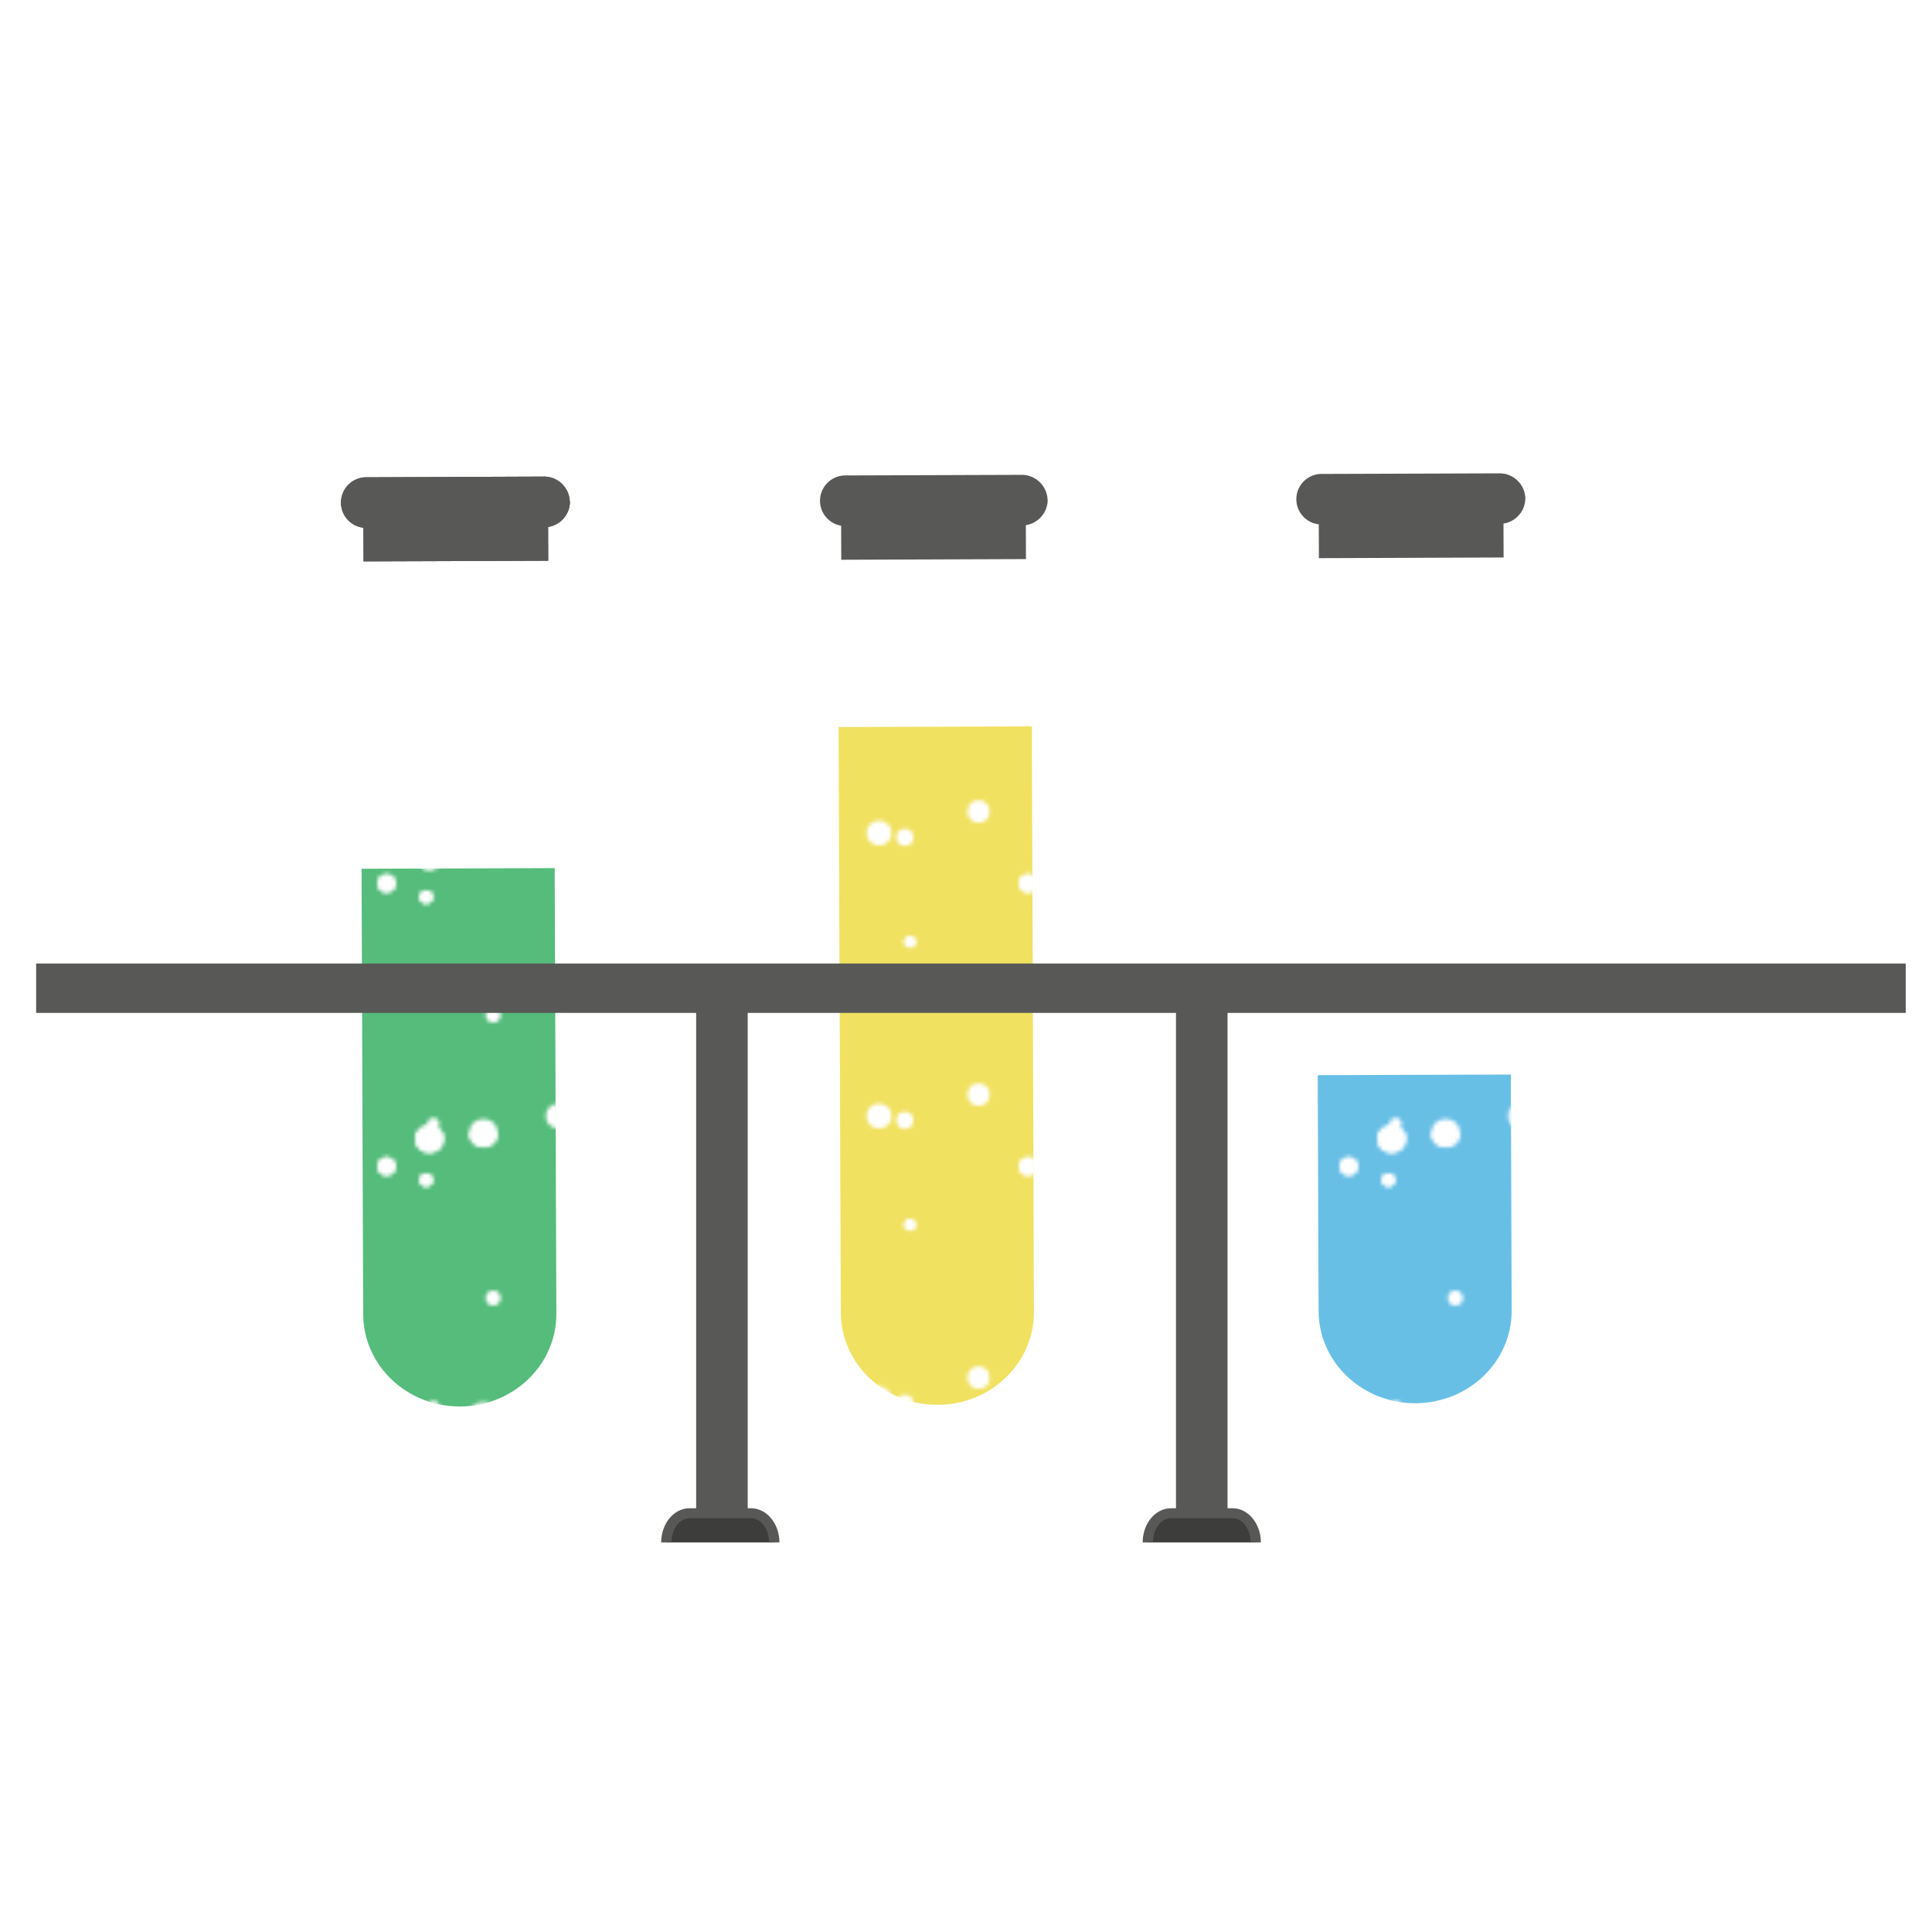 <svg id="Layer_1" data-name="Layer 1" xmlns="http://www.w3.org/2000/svg" viewBox="0 0 512 512">
	<defs>
		<style>
			.cls-1{fill:transparent;}
			.cls-2{fill:#fff;}
			.cls-3{fill:#585856;}
			.cls-4{fill:#f0e161;}
			.cls-5{fill:#f9f7eb;opacity:0.8;}
			.cls-6{fill:#55bc7b;}
			.cls-7{fill:#68bfe6;}
			.cls-8{fill:#3d3d3c;}
			
			.bubble { fill: #ffffff; stroke: #ffffff;}
		</style>
		<pattern id="bubbles" x="0" y="0" width="85" height="75" patternUnits="userSpaceOnUse">
			<circle cx="-55.162" cy="28.964" r="1.61" class="bubble" stroke="#c6f1ff" stroke-width="undefined" transform="translate(0 -31.126)">
				<animateTransform attributeName="transform" type="translate" values="0 0;0 -75" keyTimes="0;1" dur="0.483s" begin="-2.883s" repeatCount="indefinite" />
			</circle>
			<circle cx="29.838" cy="-46.036" r="1.61" class="bubble" stroke="#c6f1ff" stroke-width="undefined" transform="translate(0 -31.126)">
				<animateTransform attributeName="transform" type="translate" values="0 0;0 -75" keyTimes="0;1" dur="0.483s" begin="-2.883s" repeatCount="indefinite" />
			</circle>
			<circle cx="-55.162" cy="-46.036" r="1.61" class="bubble" stroke="#c6f1ff" stroke-width="undefined" transform="translate(0 -31.126)">
				<animateTransform attributeName="transform" type="translate" values="0 0;0 -75" keyTimes="0;1" dur="0.483s" begin="-2.883s" repeatCount="indefinite" />
			</circle>
			<circle cx="29.838" cy="28.964" r="1.61" class="bubble" stroke="#c6f1ff" stroke-width="undefined" transform="translate(0 -31.126)">
				<animateTransform attributeName="transform" type="translate" values="0 0;0 -75" keyTimes="0;1" dur="0.483s" begin="-2.883s" repeatCount="indefinite" />
			</circle>
			<circle cx="-56.195" cy="21.205" r="3.781" class="bubble" stroke="#c6f1ff" stroke-width="undefined" transform="translate(0 -19.469)">
				<animateTransform attributeName="transform" type="translate" values="0 0;0 -75" keyTimes="0;1" dur="2.9s" begin="-0.536s" repeatCount="indefinite" />
			</circle>
			<circle cx="28.805" cy="-53.795" r="3.781" class="bubble" stroke="#c6f1ff" stroke-width="undefined" transform="translate(0 -19.469)">
				<animateTransform attributeName="transform" type="translate" values="0 0;0 -75" keyTimes="0;1" dur="2.9s" begin="-0.536s" repeatCount="indefinite" />
			</circle>
			<circle cx="-56.195" cy="-53.795" r="3.781" class="bubble" stroke="#c6f1ff" stroke-width="undefined" transform="translate(0 -19.469)">
				<animateTransform attributeName="transform" type="translate" values="0 0;0 -75" keyTimes="0;1" dur="2.9s" begin="-0.536s" repeatCount="indefinite" />
			</circle>
			<circle cx="28.805" cy="21.205" r="3.781" class="bubble" stroke="#c6f1ff" stroke-width="undefined" transform="translate(0 -19.469)">
				<animateTransform attributeName="transform" type="translate" values="0 0;0 -75" keyTimes="0;1" dur="2.9s" begin="-0.536s" repeatCount="indefinite" />
			</circle>
			<circle cx="-13.836" cy="40.655" r="1.507" class="bubble" stroke="#c6f1ff" stroke-width="undefined" transform="translate(0 -16.043)">
				<animateTransform attributeName="transform" type="translate" values="0 0;0 -75" keyTimes="0;1" dur="0.725s" begin="-2.838s" repeatCount="indefinite" />
			</circle>
			<circle cx="71.164" cy="-34.345" r="1.507" class="bubble" stroke="#c6f1ff" stroke-width="undefined" transform="translate(0 -16.043)">
				<animateTransform attributeName="transform" type="translate" values="0 0;0 -75" keyTimes="0;1" dur="0.725s" begin="-2.838s" repeatCount="indefinite" />
			</circle>
			<circle cx="-13.836" cy="-34.345" r="1.507" class="bubble" stroke="#c6f1ff" stroke-width="undefined" transform="translate(0 -16.043)">
				<animateTransform attributeName="transform" type="translate" values="0 0;0 -75" keyTimes="0;1" dur="0.725s" begin="-2.838s" repeatCount="indefinite" />
			</circle>
			<circle cx="71.164" cy="40.655" r="1.507" class="bubble" stroke="#c6f1ff" stroke-width="undefined" transform="translate(0 -16.043)">
				<animateTransform attributeName="transform" type="translate" values="0 0;0 -75" keyTimes="0;1" dur="0.725s" begin="-2.838s" repeatCount="indefinite" />
			</circle>
			<circle cx="-15.189" cy="49.355" r="2.277" class="bubble" stroke="#c6f1ff" stroke-width="undefined" transform="translate(0 -52.453)">
				<animateTransform attributeName="transform" type="translate" values="0 0;0 -75" keyTimes="0;1" dur="0.967s" begin="-0.459s" repeatCount="indefinite" />
			</circle>
			<circle cx="69.811" cy="-25.645" r="2.277" class="bubble" stroke="#c6f1ff" stroke-width="undefined" transform="translate(0 -52.453)">
				<animateTransform attributeName="transform" type="translate" values="0 0;0 -75" keyTimes="0;1" dur="0.967s" begin="-0.459s" repeatCount="indefinite" />
			</circle>
			<circle cx="-15.189" cy="-25.645" r="2.277" class="bubble" stroke="#c6f1ff" stroke-width="undefined" transform="translate(0 -52.453)">
				<animateTransform attributeName="transform" type="translate" values="0 0;0 -75" keyTimes="0;1" dur="0.967s" begin="-0.459s" repeatCount="indefinite" />
			</circle>
			<circle cx="69.811" cy="49.355" r="2.277" class="bubble" stroke="#c6f1ff" stroke-width="undefined" transform="translate(0 -52.453)">
				<animateTransform attributeName="transform" type="translate" values="0 0;0 -75" keyTimes="0;1" dur="0.967s" begin="-0.459s" repeatCount="indefinite" />
			</circle>
			<circle cx="-80.663" cy="59.151" r="2.961" class="bubble" stroke="#c6f1ff" stroke-width="undefined" transform="translate(0 -69.077)">
				<animateTransform attributeName="transform" type="translate" values="0 0;0 -75" keyTimes="0;1" dur="0.483s" begin="-2.161s" repeatCount="indefinite" />
			</circle>
			<circle cx="4.337" cy="-15.849" r="2.961" class="bubble" stroke="#c6f1ff" stroke-width="undefined" transform="translate(0 -69.077)">
				<animateTransform attributeName="transform" type="translate" values="0 0;0 -75" keyTimes="0;1" dur="0.483s" begin="-2.161s" repeatCount="indefinite" />
			</circle>
			<circle cx="-80.663" cy="-15.849" r="2.961" class="bubble" stroke="#c6f1ff" stroke-width="undefined" transform="translate(0 -69.077)">
				<animateTransform attributeName="transform" type="translate" values="0 0;0 -75" keyTimes="0;1" dur="0.483s" begin="-2.161s" repeatCount="indefinite" />
			</circle>
			<circle cx="4.337" cy="59.151" r="2.961" class="bubble" stroke="#c6f1ff" stroke-width="undefined" transform="translate(0 -69.077)">
				<animateTransform attributeName="transform" type="translate" values="0 0;0 -75" keyTimes="0;1" dur="0.483s" begin="-2.161s" repeatCount="indefinite" />
			</circle>
			<circle cx="-67.557" cy="34.213" r="2.422" class="bubble" stroke="#c6f1ff" stroke-width="undefined" transform="translate(0 -25.111)">
				<animateTransform attributeName="transform" type="translate" values="0 0;0 -75" keyTimes="0;1" dur="0.967s" begin="-2.04s" repeatCount="indefinite" />
			</circle>
			<circle cx="17.443" cy="-40.787" r="2.422" class="bubble" stroke="#c6f1ff" stroke-width="undefined" transform="translate(0 -25.111)">
				<animateTransform attributeName="transform" type="translate" values="0 0;0 -75" keyTimes="0;1" dur="0.967s" begin="-2.04s" repeatCount="indefinite" />
			</circle>
			<circle cx="-67.557" cy="-40.787" r="2.422" class="bubble" stroke="#c6f1ff" stroke-width="undefined" transform="translate(0 -25.111)">
				<animateTransform attributeName="transform" type="translate" values="0 0;0 -75" keyTimes="0;1" dur="0.967s" begin="-2.04s" repeatCount="indefinite" />
			</circle>
			<circle cx="17.443" cy="34.213" r="2.422" class="bubble" stroke="#c6f1ff" stroke-width="undefined" transform="translate(0 -25.111)">
				<animateTransform attributeName="transform" type="translate" values="0 0;0 -75" keyTimes="0;1" dur="0.967s" begin="-2.04s" repeatCount="indefinite" />
			</circle>
			<circle cx="-41.879" cy="67.237" r="3.771" class="bubble" stroke="#c6f1ff" stroke-width="undefined" transform="translate(0 -66.93)">
				<animateTransform attributeName="transform" type="translate" values="0 0;0 -75" keyTimes="0;1" dur="0.725s" begin="-0.43s" repeatCount="indefinite" />
			</circle>
			<circle cx="43.121" cy="-7.763" r="3.771" class="bubble" stroke="#c6f1ff" stroke-width="undefined" transform="translate(0 -66.93)">
				<animateTransform attributeName="transform" type="translate" values="0 0;0 -75" keyTimes="0;1" dur="0.725s" begin="-0.43s" repeatCount="indefinite" />
			</circle>
			<circle cx="-41.879" cy="-7.763" r="3.771" class="bubble" stroke="#c6f1ff" stroke-width="undefined" transform="translate(0 -66.93)">
				<animateTransform attributeName="transform" type="translate" values="0 0;0 -75" keyTimes="0;1" dur="0.725s" begin="-0.43s" repeatCount="indefinite" />
			</circle>
			<circle cx="43.121" cy="67.237" r="3.771" class="bubble" stroke="#c6f1ff" stroke-width="undefined" transform="translate(0 -66.93)">
				<animateTransform attributeName="transform" type="translate" values="0 0;0 -75" keyTimes="0;1" dur="0.725s" begin="-0.43s" repeatCount="indefinite" />
			</circle>
			<circle cx="-22.038" cy="37.523" r="3.283" class="bubble" stroke="#c6f1ff" stroke-width="undefined" transform="translate(0 -41.763)">
				<animateTransform attributeName="transform" type="translate" values="0 0;0 -75" keyTimes="0;1" dur="1.45s" begin="-2.04s" repeatCount="indefinite" />
			</circle>
			<circle cx="62.962" cy="-37.477" r="3.283" class="bubble" stroke="#c6f1ff" stroke-width="undefined" transform="translate(0 -41.763)">
				<animateTransform attributeName="transform" type="translate" values="0 0;0 -75" keyTimes="0;1" dur="1.45s" begin="-2.04s" repeatCount="indefinite" />
			</circle>
			<circle cx="-22.038" cy="-37.477" r="3.283" class="bubble" stroke="#c6f1ff" stroke-width="undefined" transform="translate(0 -41.763)">
				<animateTransform attributeName="transform" type="translate" values="0 0;0 -75" keyTimes="0;1" dur="1.45s" begin="-2.04s" repeatCount="indefinite" />
			</circle>
			<circle cx="62.962" cy="37.523" r="3.283" class="bubble" stroke="#c6f1ff" stroke-width="undefined" transform="translate(0 -41.763)">
				<animateTransform attributeName="transform" type="translate" values="0 0;0 -75" keyTimes="0;1" dur="1.45s" begin="-2.04s" repeatCount="indefinite" />
			</circle>
			<circle cx="-57.055" cy="22.676" r="1.773" class="bubble" stroke="#c6f1ff" stroke-width="undefined" transform="translate(0 -9.97)">
				<animateTransform attributeName="transform" type="translate" values="0 0;0 -75" keyTimes="0;1" dur="0.483s" begin="-2.747s" repeatCount="indefinite" />
			</circle>
			<circle cx="27.945" cy="-52.324" r="1.773" class="bubble" stroke="#c6f1ff" stroke-width="undefined" transform="translate(0 -9.97)">
				<animateTransform attributeName="transform" type="translate" values="0 0;0 -75" keyTimes="0;1" dur="0.483s" begin="-2.747s" repeatCount="indefinite" />
			</circle>
			<circle cx="-57.055" cy="-52.324" r="1.773" class="bubble" stroke="#c6f1ff" stroke-width="undefined" transform="translate(0 -9.97)">
				<animateTransform attributeName="transform" type="translate" values="0 0;0 -75" keyTimes="0;1" dur="0.483s" begin="-2.747s" repeatCount="indefinite" />
			</circle>
			<circle cx="27.945" cy="22.676" r="1.773" class="bubble" stroke="#c6f1ff" stroke-width="undefined" transform="translate(0 -9.97)">
				<animateTransform attributeName="transform" type="translate" values="0 0;0 -75" keyTimes="0;1" dur="0.483s" begin="-2.747s" repeatCount="indefinite" />
			</circle>
			<circle cx="-39.309" cy="6.722" r="1.999" class="bubble" stroke="#c6f1ff" stroke-width="undefined" transform="translate(0 -37.721)">
				<animateTransform attributeName="transform" type="translate" values="0 0;0 -75" keyTimes="0;1" dur="2.9s" begin="-1.241s" repeatCount="indefinite" />
			</circle>
			<circle cx="45.691" cy="-68.278" r="1.999" class="bubble" stroke="#c6f1ff" stroke-width="undefined" transform="translate(0 -37.721)">
				<animateTransform attributeName="transform" type="translate" values="0 0;0 -75" keyTimes="0;1" dur="2.9s" begin="-1.241s" repeatCount="indefinite" />
			</circle>
			<circle cx="-39.309" cy="-68.278" r="1.999" class="bubble" stroke="#c6f1ff" stroke-width="undefined" transform="translate(0 -37.721)">
				<animateTransform attributeName="transform" type="translate" values="0 0;0 -75" keyTimes="0;1" dur="2.9s" begin="-1.241s" repeatCount="indefinite" />
			</circle>
			<circle cx="45.691" cy="6.722" r="1.999" class="bubble" stroke="#c6f1ff" stroke-width="undefined" transform="translate(0 -37.721)">
				<animateTransform attributeName="transform" type="translate" values="0 0;0 -75" keyTimes="0;1" dur="2.9s" begin="-1.241s" repeatCount="indefinite" />
			</circle>
			<circle cx="-55.162" cy="103.964" r="1.61" class="bubble" stroke="#c6f1ff" stroke-width="undefined" transform="translate(0 -31.126)">
				<animateTransform attributeName="transform" type="translate" values="0 0;0 -75" keyTimes="0;1" dur="0.483s" begin="-2.883s" repeatCount="indefinite" />
			</circle>
			<circle cx="29.838" cy="28.964" r="1.61" class="bubble" stroke="#c6f1ff" stroke-width="undefined" transform="translate(0 -31.126)">
				<animateTransform attributeName="transform" type="translate" values="0 0;0 -75" keyTimes="0;1" dur="0.483s" begin="-2.883s" repeatCount="indefinite" />
			</circle>
			<circle cx="-55.162" cy="28.964" r="1.61" class="bubble" stroke="#c6f1ff" stroke-width="undefined" transform="translate(0 -31.126)">
				<animateTransform attributeName="transform" type="translate" values="0 0;0 -75" keyTimes="0;1" dur="0.483s" begin="-2.883s" repeatCount="indefinite" />
			</circle>
			<circle cx="29.838" cy="103.964" r="1.61" class="bubble" stroke="#c6f1ff" stroke-width="undefined" transform="translate(0 -31.126)">
				<animateTransform attributeName="transform" type="translate" values="0 0;0 -75" keyTimes="0;1" dur="0.483s" begin="-2.883s" repeatCount="indefinite" />
			</circle>
			<circle cx="-56.195" cy="96.205" r="3.781" class="bubble" stroke="#c6f1ff" stroke-width="undefined" transform="translate(0 -19.469)">
				<animateTransform attributeName="transform" type="translate" values="0 0;0 -75" keyTimes="0;1" dur="2.9s" begin="-0.536s" repeatCount="indefinite" />
			</circle>
			<circle cx="28.805" cy="21.205" r="3.781" class="bubble" stroke="#c6f1ff" stroke-width="undefined" transform="translate(0 -19.469)">
				<animateTransform attributeName="transform" type="translate" values="0 0;0 -75" keyTimes="0;1" dur="2.9s" begin="-0.536s" repeatCount="indefinite" />
			</circle>
			<circle cx="-56.195" cy="21.205" r="3.781" class="bubble" stroke="#c6f1ff" stroke-width="undefined" transform="translate(0 -19.469)">
				<animateTransform attributeName="transform" type="translate" values="0 0;0 -75" keyTimes="0;1" dur="2.9s" begin="-0.536s" repeatCount="indefinite" />
			</circle>
			<circle cx="28.805" cy="96.205" r="3.781" class="bubble" stroke="#c6f1ff" stroke-width="undefined" transform="translate(0 -19.469)">
				<animateTransform attributeName="transform" type="translate" values="0 0;0 -75" keyTimes="0;1" dur="2.9s" begin="-0.536s" repeatCount="indefinite" />
			</circle>
			<circle cx="-13.836" cy="115.655" r="1.507" class="bubble" stroke="#c6f1ff" stroke-width="undefined" transform="translate(0 -16.043)">
				<animateTransform attributeName="transform" type="translate" values="0 0;0 -75" keyTimes="0;1" dur="0.725s" begin="-2.838s" repeatCount="indefinite" />
			</circle>
			<circle cx="71.164" cy="40.655" r="1.507" class="bubble" stroke="#c6f1ff" stroke-width="undefined" transform="translate(0 -16.043)">
				<animateTransform attributeName="transform" type="translate" values="0 0;0 -75" keyTimes="0;1" dur="0.725s" begin="-2.838s" repeatCount="indefinite" />
			</circle>
			<circle cx="-13.836" cy="40.655" r="1.507" class="bubble" stroke="#c6f1ff" stroke-width="undefined" transform="translate(0 -16.043)">
				<animateTransform attributeName="transform" type="translate" values="0 0;0 -75" keyTimes="0;1" dur="0.725s" begin="-2.838s" repeatCount="indefinite" />
			</circle>
			<circle cx="71.164" cy="115.655" r="1.507" class="bubble" stroke="#c6f1ff" stroke-width="undefined" transform="translate(0 -16.043)">
				<animateTransform attributeName="transform" type="translate" values="0 0;0 -75" keyTimes="0;1" dur="0.725s" begin="-2.838s" repeatCount="indefinite" />
			</circle>
			<circle cx="-15.189" cy="124.355" r="2.277" class="bubble" stroke="#c6f1ff" stroke-width="undefined" transform="translate(0 -52.453)">
				<animateTransform attributeName="transform" type="translate" values="0 0;0 -75" keyTimes="0;1" dur="0.967s" begin="-0.459s" repeatCount="indefinite" />
			</circle>
			<circle cx="69.811" cy="49.355" r="2.277" class="bubble" stroke="#c6f1ff" stroke-width="undefined" transform="translate(0 -52.453)">
				<animateTransform attributeName="transform" type="translate" values="0 0;0 -75" keyTimes="0;1" dur="0.967s" begin="-0.459s" repeatCount="indefinite" />
			</circle>
			<circle cx="-15.189" cy="49.355" r="2.277" class="bubble" stroke="#c6f1ff" stroke-width="undefined" transform="translate(0 -52.453)">
				<animateTransform attributeName="transform" type="translate" values="0 0;0 -75" keyTimes="0;1" dur="0.967s" begin="-0.459s" repeatCount="indefinite" />
			</circle>
			<circle cx="69.811" cy="124.355" r="2.277" class="bubble" stroke="#c6f1ff" stroke-width="undefined" transform="translate(0 -52.453)">
				<animateTransform attributeName="transform" type="translate" values="0 0;0 -75" keyTimes="0;1" dur="0.967s" begin="-0.459s" repeatCount="indefinite" />
			</circle>
			<circle cx="-80.663" cy="134.151" r="2.961" class="bubble" stroke="#c6f1ff" stroke-width="undefined" transform="translate(0 -69.077)">
				<animateTransform attributeName="transform" type="translate" values="0 0;0 -75" keyTimes="0;1" dur="0.483s" begin="-2.161s" repeatCount="indefinite" />
			</circle>
			<circle cx="4.337" cy="59.151" r="2.961" class="bubble" stroke="#c6f1ff" stroke-width="undefined" transform="translate(0 -69.077)">
				<animateTransform attributeName="transform" type="translate" values="0 0;0 -75" keyTimes="0;1" dur="0.483s" begin="-2.161s" repeatCount="indefinite" />
			</circle>
			<circle cx="-80.663" cy="59.151" r="2.961" class="bubble" stroke="#c6f1ff" stroke-width="undefined" transform="translate(0 -69.077)">
				<animateTransform attributeName="transform" type="translate" values="0 0;0 -75" keyTimes="0;1" dur="0.483s" begin="-2.161s" repeatCount="indefinite" />
			</circle>
			<circle cx="4.337" cy="134.151" r="2.961" class="bubble" stroke="#c6f1ff" stroke-width="undefined" transform="translate(0 -69.077)">
				<animateTransform attributeName="transform" type="translate" values="0 0;0 -75" keyTimes="0;1" dur="0.483s" begin="-2.161s" repeatCount="indefinite" />
			</circle>
			<circle cx="-67.557" cy="109.213" r="2.422" class="bubble" stroke="#c6f1ff" stroke-width="undefined" transform="translate(0 -25.111)">
				<animateTransform attributeName="transform" type="translate" values="0 0;0 -75" keyTimes="0;1" dur="0.967s" begin="-2.04s" repeatCount="indefinite" />
			</circle>
			<circle cx="17.443" cy="34.213" r="2.422" class="bubble" stroke="#c6f1ff" stroke-width="undefined" transform="translate(0 -25.111)">
				<animateTransform attributeName="transform" type="translate" values="0 0;0 -75" keyTimes="0;1" dur="0.967s" begin="-2.04s" repeatCount="indefinite" />
			</circle>
			<circle cx="-67.557" cy="34.213" r="2.422" class="bubble" stroke="#c6f1ff" stroke-width="undefined" transform="translate(0 -25.111)">
				<animateTransform attributeName="transform" type="translate" values="0 0;0 -75" keyTimes="0;1" dur="0.967s" begin="-2.04s" repeatCount="indefinite" />
			</circle>
			<circle cx="17.443" cy="109.213" r="2.422" class="bubble" stroke="#c6f1ff" stroke-width="undefined" transform="translate(0 -25.111)">
				<animateTransform attributeName="transform" type="translate" values="0 0;0 -75" keyTimes="0;1" dur="0.967s" begin="-2.04s" repeatCount="indefinite" />
			</circle>
			<circle cx="-41.879" cy="142.237" r="3.771" class="bubble" stroke="#c6f1ff" stroke-width="undefined" transform="translate(0 -66.93)">
				<animateTransform attributeName="transform" type="translate" values="0 0;0 -75" keyTimes="0;1" dur="0.725s" begin="-0.43s" repeatCount="indefinite" />
			</circle>
			<circle cx="43.121" cy="67.237" r="3.771" class="bubble" stroke="#c6f1ff" stroke-width="undefined" transform="translate(0 -66.93)">
				<animateTransform attributeName="transform" type="translate" values="0 0;0 -75" keyTimes="0;1" dur="0.725s" begin="-0.43s" repeatCount="indefinite" />
			</circle>
			<circle cx="-41.879" cy="67.237" r="3.771" class="bubble" stroke="#c6f1ff" stroke-width="undefined" transform="translate(0 -66.93)">
				<animateTransform attributeName="transform" type="translate" values="0 0;0 -75" keyTimes="0;1" dur="0.725s" begin="-0.43s" repeatCount="indefinite" />
			</circle>
			<circle cx="43.121" cy="142.237" r="3.771" class="bubble" stroke="#c6f1ff" stroke-width="undefined" transform="translate(0 -66.93)">
				<animateTransform attributeName="transform" type="translate" values="0 0;0 -75" keyTimes="0;1" dur="0.725s" begin="-0.43s" repeatCount="indefinite" />
			</circle>
			<circle cx="-22.038" cy="112.523" r="3.283" class="bubble" stroke="#c6f1ff" stroke-width="undefined" transform="translate(0 -41.763)">
				<animateTransform attributeName="transform" type="translate" values="0 0;0 -75" keyTimes="0;1" dur="1.45s" begin="-2.04s" repeatCount="indefinite" />
			</circle>
			<circle cx="62.962" cy="37.523" r="3.283" class="bubble" stroke="#c6f1ff" stroke-width="undefined" transform="translate(0 -41.763)">
				<animateTransform attributeName="transform" type="translate" values="0 0;0 -75" keyTimes="0;1" dur="1.45s" begin="-2.04s" repeatCount="indefinite" />
			</circle>
			<circle cx="-22.038" cy="37.523" r="3.283" class="bubble" stroke="#c6f1ff" stroke-width="undefined" transform="translate(0 -41.763)">
				<animateTransform attributeName="transform" type="translate" values="0 0;0 -75" keyTimes="0;1" dur="1.45s" begin="-2.04s" repeatCount="indefinite" />
			</circle>
			<circle cx="62.962" cy="112.523" r="3.283" class="bubble" stroke="#c6f1ff" stroke-width="undefined" transform="translate(0 -41.763)">
				<animateTransform attributeName="transform" type="translate" values="0 0;0 -75" keyTimes="0;1" dur="1.45s" begin="-2.04s" repeatCount="indefinite" />
			</circle>
			<circle cx="-57.055" cy="97.676" r="1.773" class="bubble" stroke="#c6f1ff" stroke-width="undefined" transform="translate(0 -9.97)">
				<animateTransform attributeName="transform" type="translate" values="0 0;0 -75" keyTimes="0;1" dur="0.483s" begin="-2.747s" repeatCount="indefinite" />
			</circle>
			<circle cx="27.945" cy="22.676" r="1.773" class="bubble" stroke="#c6f1ff" stroke-width="undefined" transform="translate(0 -9.97)">
				<animateTransform attributeName="transform" type="translate" values="0 0;0 -75" keyTimes="0;1" dur="0.483s" begin="-2.747s" repeatCount="indefinite" />
			</circle>
			<circle cx="-57.055" cy="22.676" r="1.773" class="bubble" stroke="#c6f1ff" stroke-width="undefined" transform="translate(0 -9.97)">
				<animateTransform attributeName="transform" type="translate" values="0 0;0 -75" keyTimes="0;1" dur="0.483s" begin="-2.747s" repeatCount="indefinite" />
			</circle>
			<circle cx="27.945" cy="97.676" r="1.773" class="bubble" stroke="#c6f1ff" stroke-width="undefined" transform="translate(0 -9.97)">
				<animateTransform attributeName="transform" type="translate" values="0 0;0 -75" keyTimes="0;1" dur="0.483s" begin="-2.747s" repeatCount="indefinite" />
			</circle>
			<circle cx="-39.309" cy="81.722" r="1.999" class="bubble" stroke="#c6f1ff" stroke-width="undefined" transform="translate(0 -37.721)">
				<animateTransform attributeName="transform" type="translate" values="0 0;0 -75" keyTimes="0;1" dur="2.9s" begin="-1.241s" repeatCount="indefinite" />
			</circle>
			<circle cx="45.691" cy="6.722" r="1.999" class="bubble" stroke="#c6f1ff" stroke-width="undefined" transform="translate(0 -37.721)">
				<animateTransform attributeName="transform" type="translate" values="0 0;0 -75" keyTimes="0;1" dur="2.9s" begin="-1.241s" repeatCount="indefinite" />
			</circle>
			<circle cx="-39.309" cy="6.722" r="1.999" class="bubble" stroke="#c6f1ff" stroke-width="undefined" transform="translate(0 -37.721)">
				<animateTransform attributeName="transform" type="translate" values="0 0;0 -75" keyTimes="0;1" dur="2.9s" begin="-1.241s" repeatCount="indefinite" />
			</circle>
			<circle cx="45.691" cy="81.722" r="1.999" class="bubble" stroke="#c6f1ff" stroke-width="undefined" transform="translate(0 -37.721)">
				<animateTransform attributeName="transform" type="translate" values="0 0;0 -75" keyTimes="0;1" dur="2.9s" begin="-1.241s" repeatCount="indefinite" />
			</circle>
		</pattern>
	</defs>
	<rect class="cls-1" x="-3.94" y="-2.64" width="517.36" height="516.05" />
	<path class="cls-2" d="M278.56,144.77l-62.34.22a10.84,10.84,0,0,0-11,10.64l0,5.58a10.87,10.87,0,0,0,11.13,10.56h.2a28.86,28.86,0,0,0-.2,3.36l.64,173c.07,16.64,14.19,30.07,31.58,30s31.4-13.6,31.34-30.24l-.63-173a31.45,31.45,0,0,0-.23-3.39,10.81,10.81,0,0,0,10.66-10.6l0-5.58a10.85,10.85,0,0,0-11.11-10.57" />
	<path class="cls-3" d="M277.65,132.53a6.84,6.84,0,0,1-7,6.72l-46.61.16A6.7,6.7,0,1,1,224,126l46.62-.16a6.86,6.86,0,0,1,7,6.67" />
	<rect class="cls-3" x="222.9" y="132.64" width="48.95" height="15.63" transform="translate(-0.5 0.89) rotate(-0.21)" />
	<path class="cls-4" d="M273.45,192.5,274,347.7c.05,13.54-11.37,24.54-25.49,24.59s-25.63-10.88-25.68-24.43l-.59-155.18" />
	<path fill="url(#bubbles)" d="M273.45,192.5,274,347.7c.05,13.54-11.37,24.54-25.49,24.59s-25.63-10.88-25.68-24.43l-.59-155.18" />
	<path class="cls-2" d="M152,145.2l-62.34.21a10.85,10.85,0,0,0-11,10.64l0,5.58A10.86,10.86,0,0,0,89.72,172.2h.21a26.29,26.29,0,0,0-.19,3.34l.63,173c.07,16.63,14.2,30.08,31.58,30S153.36,365,153.3,348.33l-.64-173a29.24,29.24,0,0,0-.22-3.39,10.8,10.8,0,0,0,10.66-10.6l0-5.57A10.85,10.85,0,0,0,152,145.2" />
	<path class="cls-3" d="M151.05,133a6.85,6.85,0,0,1-7,6.73l-46.61.16a6.71,6.71,0,1,1,0-13.4L144,126.3a6.83,6.83,0,0,1,7,6.66" />
	<rect class="cls-3" x="96.3" y="133.07" width="48.95" height="15.62" transform="translate(-0.48 0.42) rotate(-0.2)" />
	<path class="cls-3" d="M151.05,133a6.85,6.85,0,0,1-7,6.73l-46.61.16a6.71,6.71,0,1,1,0-13.4L144,126.3a6.83,6.83,0,0,1,7,6.66" />
	<rect class="cls-3" x="96.3" y="133.07" width="48.95" height="15.62" transform="translate(-0.48 0.42) rotate(-0.2)" />
	<path class="cls-6" d="M147,230.06l.44,118.07c.05,13.53-11.35,24.54-25.49,24.6S96.3,361.84,96.25,348.3l-.43-118.07" />
	<path fill="url(#bubbles)" d="M147,230.06l.44,118.07c.05,13.53-11.35,24.54-25.49,24.6S96.3,361.84,96.25,348.3l-.43-118.07" />
	<path class="cls-2" d="M405.16,144.35l-62.34.2a10.84,10.84,0,0,0-11,10.65l0,5.57a10.85,10.85,0,0,0,11.11,10.57h.21a26.45,26.45,0,0,0-.19,3.35l.63,173c.06,16.64,14.21,30.08,31.58,30s31.4-13.61,31.35-30.24l-.63-173a31.62,31.62,0,0,0-.24-3.38,10.81,10.81,0,0,0,10.67-10.6l0-5.58a10.84,10.84,0,0,0-11.11-10.56" />
	<path class="cls-3" d="M404.23,132.1a6.83,6.83,0,0,1-7,6.73l-46.62.15a6.7,6.7,0,1,1,0-13.38l46.62-.16a6.83,6.83,0,0,1,7,6.66" />
	<polygon class="cls-3" points="398.47 147.74 349.52 147.92 349.47 132.29 398.41 132.12 398.47 147.74" />
	<path class="cls-7" d="M400.39,284.76l.22,62.51c.05,13.53-11.36,24.56-25.49,24.6S349.49,361,349.44,347.45l-.23-62.52" />
	<path fill="url(#bubbles)" d="M400.39,284.76l.22,62.51c.05,13.53-11.36,24.56-25.49,24.6S349.49,361,349.44,347.45l-.23-62.52" />
	<rect class="cls-3" x="9.58" y="255.34" width="495.46" height="13.09" />
	<rect class="cls-3" x="184.49" y="261.03" width="13.66" height="143.19" />
	<rect class="cls-3" x="311.65" y="261.89" width="13.66" height="142.34" />
	<path class="cls-8" d="M176.58,408.75h0c0-4.27,2.76-7.73,6.15-7.73H199c3.4,0,6.15,3.46,6.15,7.73h0" />
	<path class="cls-3" d="M206.55,408.75h-2.74c0-3.55-2.14-6.42-4.78-6.42h-16.3c-2.63,0-4.78,2.87-4.78,6.42h-2.73c0-5,3.37-9.05,7.51-9.05H199C203.18,399.7,206.55,403.76,206.55,408.75Z" />
	<path class="cls-8" d="M304.18,408.75h0c0-4.27,2.75-7.73,6.15-7.73h16.3c3.39,0,6.14,3.46,6.14,7.73h0" />
	<path class="cls-3" d="M334.14,408.75h-2.73c0-3.55-2.15-6.42-4.78-6.42h-16.3c-2.64,0-4.78,2.87-4.78,6.42h-2.73c0-5,3.37-9.05,7.51-9.05h16.3C330.77,399.7,334.14,403.76,334.14,408.75Z" />
</svg>
